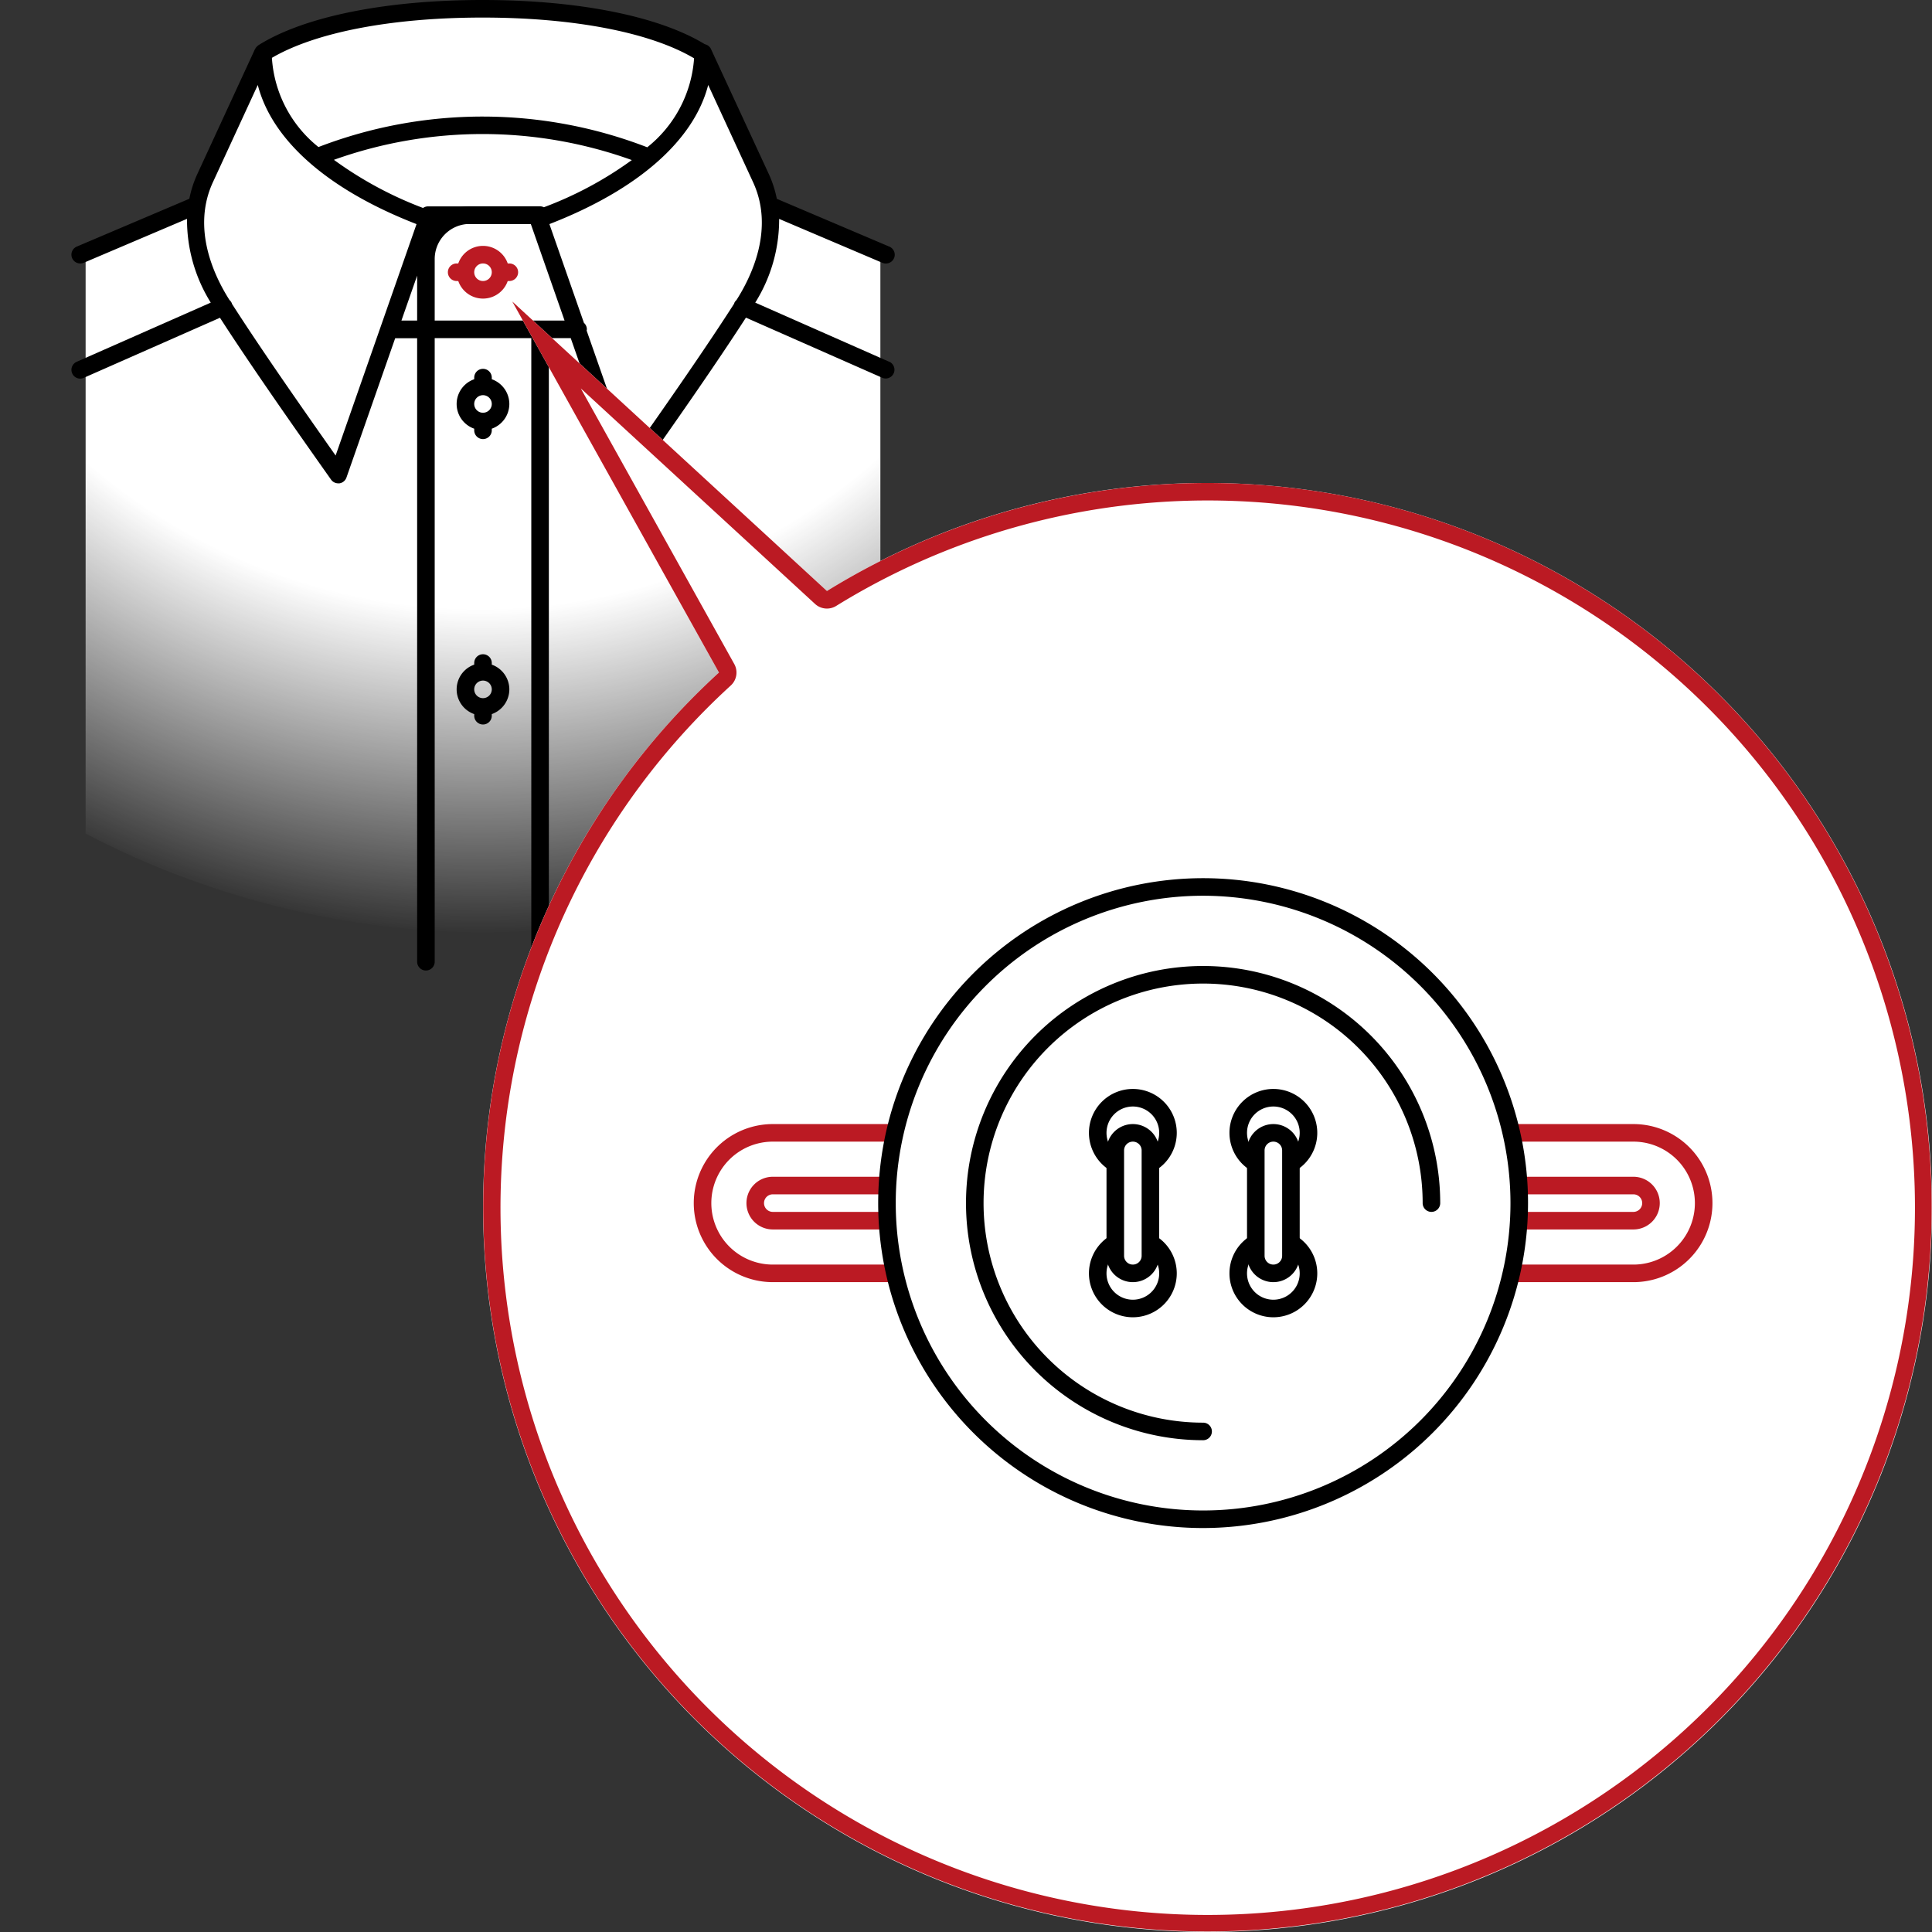 <svg xmlns="http://www.w3.org/2000/svg" xmlns:xlink="http://www.w3.org/1999/xlink" width="110" height="110" viewBox="0 0 110 110"><rect x="0" y="0" width="110" height="110" fill="#333333" stroke="none"/><defs><style>.cls-1{fill:url(#Безымянный_градиент_312);}.cls-2{fill:#bb1a23;}.cls-3{fill:#fff;}</style><radialGradient id="Безымянный_градиент_312" cx="27.333" cy="0.542" r="52.662" gradientUnits="userSpaceOnUse"><stop offset="0.648" stop-color="#fff"/><stop offset="1" stop-color="#fff" stop-opacity="0"/></radialGradient></defs><title>Нити - Петля на стойке спереди</title><g id="Нити"><g id="Петля_на_стойке_спереди" data-name="Петля на стойке спереди"><g id="Цвет-34" data-name="Цвет"><path class="cls-1" d="M27.5,53.084a49.4,49.4,0,0,0,22.625-5.625V14.271l-6.25-2.625-.5-1.437L40,2.959A27.92,27.92,0,0,0,27.5.334c-4.812,0-9.438.978-12.5,2.625l-3.375,7.25-.5,1.438-6.25,2.625V47.459A49.4,49.4,0,0,0,27.5,53.084Z"/></g><g id="Контур-34" data-name="Контур"><path class="cls-2" d="M29,15h-.092a1.491,1.491,0,0,0-2.816,0H26a.5.5,0,0,0,0,1h.092a1.491,1.491,0,0,0,2.816,0H29a.5.5,0,0,0,0-1Zm-1.5,1a.5.5,0,1,1,.5-.5A.5.5,0,0,1,27.5,16Z"/><path d="M29,23a1.5,1.5,0,0,0-1-1.408V21.5a.5.5,0,0,0-1,0v.092a1.491,1.491,0,0,0,0,2.816V24.5a.5.5,0,0,0,1,0v-.092A1.5,1.5,0,0,0,29,23Zm-1.5.5A.5.5,0,1,1,28,23,.5.5,0,0,1,27.5,23.5Z"/><path d="M29,39.25a1.5,1.5,0,0,0-1-1.408V37.75a.5.5,0,0,0-1,0v.092a1.491,1.491,0,0,0,0,2.816v.092a.5.5,0,0,0,1,0v-.092A1.5,1.5,0,0,0,29,39.25Zm-1.5.5a.5.5,0,1,1,.5-.5A.5.5,0,0,1,27.5,39.75Z"/><path d="M30.625,12.75h-6.25a.5.5,0,0,1,0-1h6.25a.5.5,0,0,1,0,1Z"/><path d="M50.635,20.6,43,17.23a8.908,8.908,0,0,0,1.361-4.767l5.877,2.5a.493.493,0,0,0,.2.04.5.5,0,0,0,.2-.96l-6.409-2.723a6.345,6.345,0,0,0-.433-1.361L40.479,2.79a.49.49,0,0,0-.347-.271C37.51.919,32.913,0,27.475,0,21.967,0,17.314.939,14.709,2.577c-.014.009-.021.022-.034.032a.468.468,0,0,0-.126.14.467.467,0,0,0-.028.04L11.213,9.956a6.345,6.345,0,0,0-.433,1.361L4.371,14.04a.5.5,0,0,0,.2.96.493.493,0,0,0,.2-.04l5.877-2.5A8.908,8.908,0,0,0,12,17.23L4.365,20.6a.5.5,0,0,0,.2.957.491.491,0,0,0,.2-.043l7.759-3.422c1.715,2.658,4.042,5.986,6.325,9.216a.5.5,0,0,0,.408.211.552.552,0,0,0,.069,0,.5.5,0,0,0,.4-.33l2.774-7.932H23.75v35.5a.5.5,0,0,0,1,0V19.25h5.5v35.5a.5.5,0,0,0,1,0V19.25h1.244l2.774,7.932a.5.5,0,0,0,.4.33.552.552,0,0,0,.069,0,.5.5,0,0,0,.408-.211c2.283-3.23,4.61-6.558,6.325-9.216l7.759,3.422a.491.491,0,0,0,.2.043.5.5,0,0,0,.2-.957ZM39.518,3.32a7.1,7.1,0,0,1-2.666,5.066,26.013,26.013,0,0,0-18.72-.014,7.071,7.071,0,0,1-2.651-5.079C17.974,1.837,22.309,1,27.475,1,32.674,1,37.034,1.847,39.518,3.32ZM30.966,11.8a.491.491,0,0,0-.216-.053h-4a2.97,2.97,0,0,0-1.9.7A.5.5,0,0,0,24.523,12,21.474,21.474,0,0,1,19.011,9.1a25.124,25.124,0,0,1,16.962.013A20.977,20.977,0,0,1,30.966,11.8ZM19.109,25.936c-2.168-3.074-4.328-6.179-5.909-8.647,0-.013,0-.026-.008-.038a.494.494,0,0,0-.125-.168c-.876-1.375-2.161-4.072-.946-6.706l2.556-5.539c.812,3.153,3.99,5.963,9.039,7.922ZM23.75,15.694V18.25h-.894Zm1,2.556v-3.5a2,2,0,0,1,2-2h3.471l1.923,5.5Zm11.141,7.686L33.4,18.82a.467.467,0,0,0,.014-.07.494.494,0,0,0-.167-.367l-1.966-5.624C36.332,10.8,39.51,7.99,40.322,4.837l2.556,5.539c1.216,2.635-.07,5.332-.946,6.707a.5.5,0,0,0-.124.167c-.005.012,0,.026-.008.038C40.219,19.757,38.058,22.862,35.891,25.936Z"/></g><g id="Выноска-2" data-name="Выноска"><path class="cls-3" d="M68.75,27.5a41.049,41.049,0,0,0-21.667,6.15L29.167,17.167,40.935,38.292A41.248,41.248,0,1,0,68.75,27.5Z"/><path class="cls-2" d="M33.067,22.114,46.406,34.386a1,1,0,0,0,1.2.115,40.267,40.267,0,1,1-6,4.53,1,1,0,0,0,.2-1.225L33.067,22.114m-3.9-4.947L40.935,38.292a41.235,41.235,0,1,0,6.148-4.642L29.167,17.167Z"/><path class="cls-2" d="M50.625,73H44a4.5,4.5,0,0,1,0-9h6.625a.5.5,0,0,1,0,1H44a3.5,3.5,0,0,0,0,7h6.625a.5.5,0,0,1,0,1Z"/><path class="cls-2" d="M93,73H86.25a.5.5,0,0,1,0-1H93a3.5,3.5,0,0,0,0-7H86.375a.5.5,0,1,1,0-1H93a4.5,4.5,0,0,1,0,9Z"/><path class="cls-2" d="M93,70H86.75a.5.5,0,0,1,0-1H93a.5.5,0,0,0,0-1H86.75a.5.5,0,0,1,0-1H93a1.5,1.5,0,0,1,0,3Z"/><path class="cls-2" d="M50.375,70H44a1.5,1.5,0,0,1,0-3h6.375a.5.5,0,0,1,0,1H44a.5.5,0,0,0,0,1h6.375a.5.5,0,0,1,0,1Z"/><path d="M68.5,87A18.5,18.5,0,1,1,87,68.5,18.521,18.521,0,0,1,68.5,87Zm0-36A17.5,17.5,0,1,0,86,68.5,17.52,17.52,0,0,0,68.5,51Z"/><path d="M68.5,82A13.5,13.5,0,1,1,82,68.5a.5.5,0,0,1-1,0A12.5,12.5,0,1,0,68.5,81a.5.5,0,0,1,0,1Z"/><path d="M64.5,67A2.5,2.5,0,1,1,67,64.5,2.5,2.5,0,0,1,64.5,67Zm0-4A1.5,1.5,0,1,0,66,64.5,1.5,1.5,0,0,0,64.5,63Z"/><path d="M72.5,67A2.5,2.5,0,1,1,75,64.5,2.5,2.5,0,0,1,72.5,67Zm0-4A1.5,1.5,0,1,0,74,64.5,1.5,1.5,0,0,0,72.5,63Z"/><path d="M64.5,75A2.5,2.5,0,1,1,67,72.5,2.5,2.5,0,0,1,64.5,75Zm0-4A1.5,1.5,0,1,0,66,72.5,1.5,1.5,0,0,0,64.5,71Z"/><path d="M72.5,75A2.5,2.5,0,1,1,75,72.5,2.5,2.5,0,0,1,72.5,75Zm0-4A1.5,1.5,0,1,0,74,72.5,1.5,1.5,0,0,0,72.5,71Z"/><path class="cls-3" d="M64.5,72.5a1,1,0,0,1-1-1v-6a1,1,0,0,1,2,0v6A1,1,0,0,1,64.5,72.5Z"/><path d="M64.5,73A1.5,1.5,0,0,1,63,71.5v-6a1.5,1.5,0,0,1,3,0v6A1.5,1.5,0,0,1,64.5,73Zm0-8a.5.5,0,0,0-.5.5v6a.5.5,0,0,0,1,0v-6A.5.5,0,0,0,64.5,65Z"/><path class="cls-3" d="M72.5,72.5a1,1,0,0,1-1-1v-6a1,1,0,0,1,2,0v6A1,1,0,0,1,72.5,72.5Z"/><path d="M72.5,73A1.5,1.5,0,0,1,71,71.5v-6a1.5,1.5,0,0,1,3,0v6A1.5,1.5,0,0,1,72.5,73Zm0-8a.5.5,0,0,0-.5.5v6a.5.5,0,0,0,1,0v-6A.5.5,0,0,0,72.5,65Z"/></g></g></g></svg>